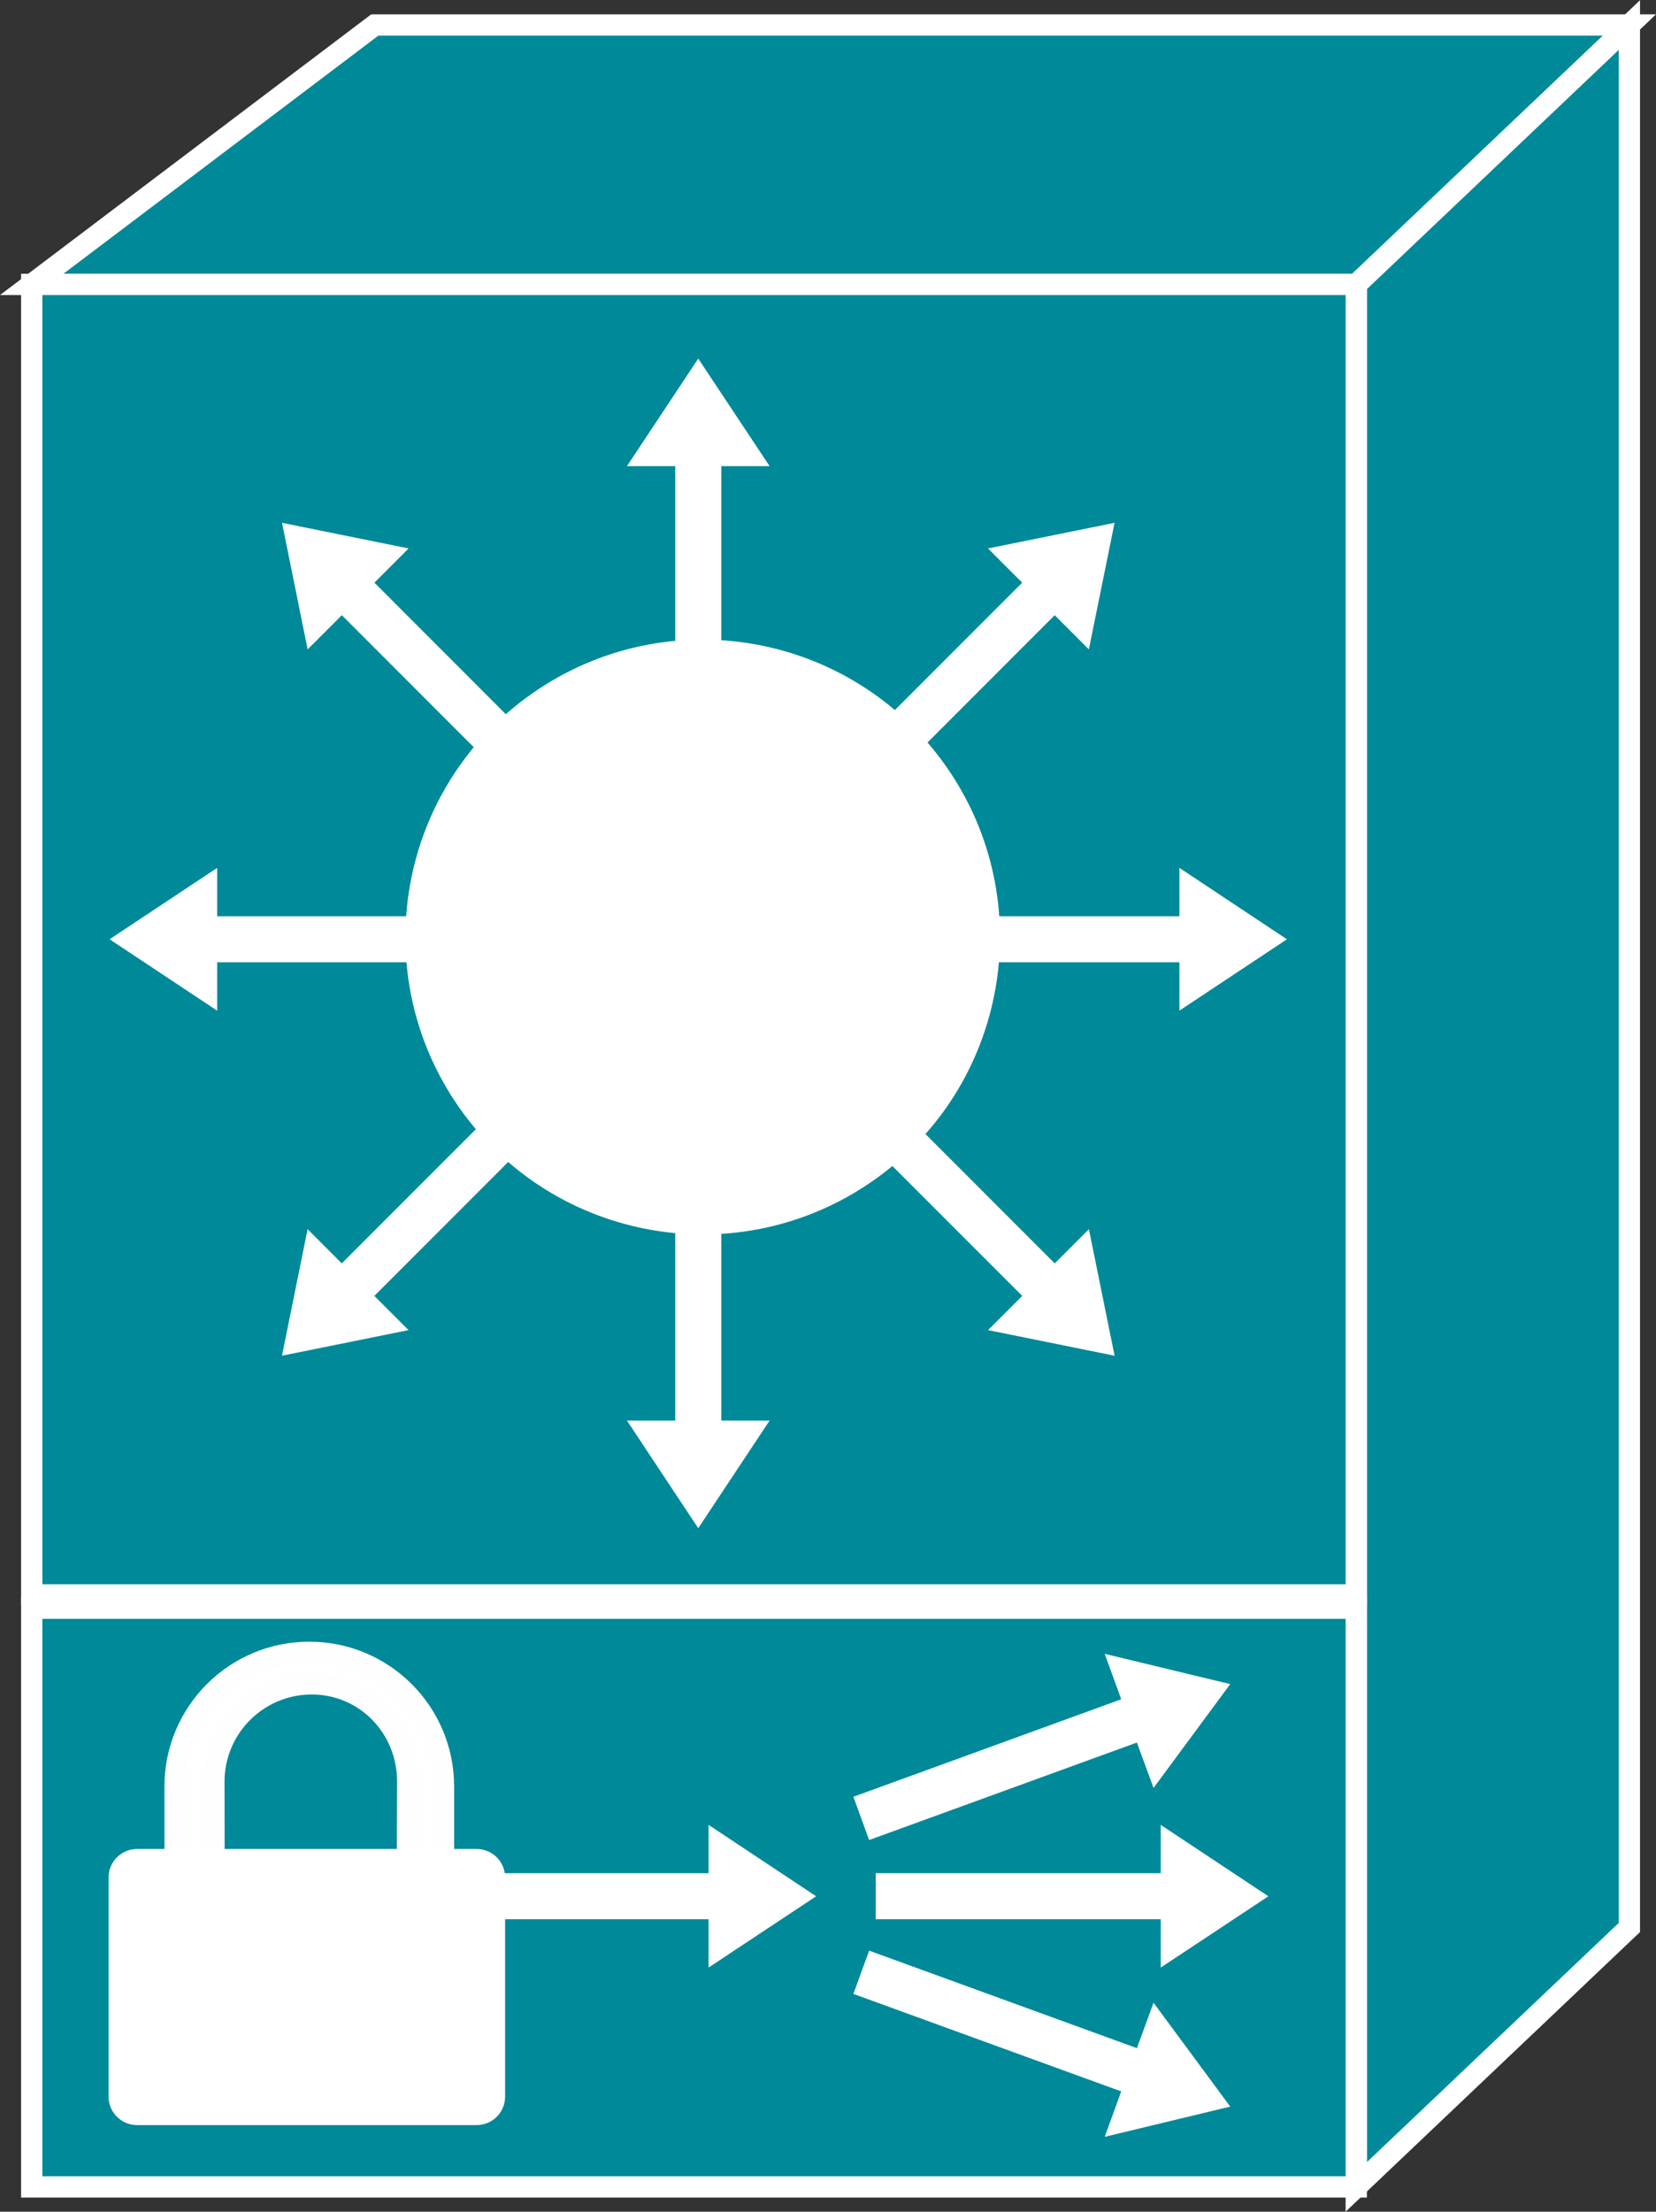 <?xml version="1.0" encoding="UTF-8" standalone="no"?>
<svg
   xmlns:dc="http://purl.org/dc/elements/1.1/"
   xmlns:cc="http://creativecommons.org/ns#"
   xmlns:rdf="http://www.w3.org/1999/02/22-rdf-syntax-ns#"
   xmlns:svg="http://www.w3.org/2000/svg"
   xmlns="http://www.w3.org/2000/svg"
   xmlns:sodipodi="http://sodipodi.sourceforge.net/DTD/sodipodi-0.dtd"
   xmlns:inkscape="http://www.inkscape.org/namespaces/inkscape"
   viewBox="0 0 41.507 55.413"
   height="55.413"
   width="41.507"
   xml:space="preserve"
   id="svg2"
   version="1.1"
   sodipodi:docname="csm-s.svg"
   inkscape:version="0.92.3 (2405546, 2018-03-11)"><rect x="0" y="0" width="41.507" height="55.413" fill="#333333" stroke="none"/><sodipodi:namedview
     pagecolor="#ffffff"
     bordercolor="#666666"
     borderopacity="1"
     objecttolerance="10"
     gridtolerance="10"
     guidetolerance="10"
     inkscape:pageopacity="0"
     inkscape:pageshadow="2"
     inkscape:window-width="1551"
     inkscape:window-height="836"
     id="namedview32"
     showgrid="false"
     inkscape:pagecheckerboard="true"
     inkscape:zoom="24.091992"
     inkscape:cx="21.222939"
     inkscape:cy="12.763942"
     inkscape:window-x="49"
     inkscape:window-y="27"
     inkscape:window-maximized="1"
     inkscape:current-layer="svg2" /><defs
     id="defs6" /><g
     id="g915"><path
       inkscape:connector-curvature="0"
       d="M 40.84,48.292 V 0.626 l -6.846,6.5 V 54.792 l 6.846,-6.5"
       style="fill:#008998;fill-opacity:1;fill-rule:nonzero;stroke:none;stroke-width:0.133"
       id="path14" /><path
       inkscape:connector-curvature="0"
       d="M 40.84,48.292 V 0.626 l -6.846,6.5 V 54.792 Z"
       style="fill:none;stroke:#ffffff;stroke-width:0.533;stroke-linecap:butt;stroke-linejoin:miter;stroke-miterlimit:4;stroke-dasharray:none;stroke-opacity:1"
       id="path16" /><path
       inkscape:connector-curvature="0"
       d="m 40.84,0.626 -6.846,6.5 H 0.795 L 9.394,0.626 H 40.84"
       style="fill:#008998;fill-opacity:1;fill-rule:nonzero;stroke:none;stroke-width:0.133"
       id="path18" /><path
       inkscape:connector-curvature="0"
       d="m 40.84,0.626 -6.846,6.5 H 0.795 L 9.394,0.626 Z"
       style="fill:none;stroke:#ffffff;stroke-width:0.533;stroke-linecap:butt;stroke-linejoin:miter;stroke-miterlimit:4;stroke-dasharray:none;stroke-opacity:1"
       id="path20" /><path
       inkscape:connector-curvature="0"
       d="M 33.994,39.959 V 7.126 H 0.795 V 39.959 H 33.994"
       style="fill:#008998;fill-opacity:1;fill-rule:nonzero;stroke:none;stroke-width:0.133"
       id="path22" /><path
       inkscape:connector-curvature="0"
       d="M 33.994,39.959 V 7.126 H 0.795 V 39.959 Z"
       style="fill:none;stroke:#ffffff;stroke-width:0.533;stroke-linecap:butt;stroke-linejoin:miter;stroke-miterlimit:4;stroke-dasharray:none;stroke-opacity:1"
       id="path24" /><path
       inkscape:connector-curvature="0"
       d="M 33.994,54.792 V 40.292 H 0.795 V 54.792 H 33.994"
       style="fill:#008998;fill-opacity:1;fill-rule:nonzero;stroke:none;stroke-width:0.133"
       id="path26" /><path
       inkscape:connector-curvature="0"
       d="M 33.994,54.792 V 40.292 H 0.795 v 14.5 z"
       style="fill:none;stroke:#ffffff;stroke-width:0.533;stroke-linecap:butt;stroke-linejoin:miter;stroke-miterlimit:4;stroke-dasharray:none;stroke-opacity:1"
       id="path28" /><path
       inkscape:connector-curvature="0"
       d="m 14.433,19.65 -5.049,-5.052 0.857,-0.857 -3.172,-0.642 0.642,3.171 0.857,-0.857 5.051,5.052 0.815,-0.815"
       style="fill:#ffffff;fill-opacity:1;fill-rule:nonzero;stroke:none;stroke-width:0.133"
       id="path30" /><path
       inkscape:connector-curvature="0"
       d="M 12.586,22.956 H 5.443 v -1.212 l -2.696,1.789 2.696,1.788 v -1.212 H 12.586 V 22.956"
       style="fill:#ffffff;fill-opacity:1;fill-rule:nonzero;stroke:none;stroke-width:0.133"
       id="path32" /><path
       inkscape:connector-curvature="0"
       d="M 13.618,26.601 8.567,31.653 7.71,30.796 7.068,33.966 10.24,33.325 9.383,32.468 14.433,27.416 13.618,26.601"
       style="fill:#ffffff;fill-opacity:1;fill-rule:nonzero;stroke:none;stroke-width:0.133"
       id="path34" /><path
       inkscape:connector-curvature="0"
       d="m 16.925,28.447 v 7.144 H 15.714 l 1.787,2.697 1.789,-2.697 H 18.079 V 28.447 h -1.154"
       style="fill:#ffffff;fill-opacity:1;fill-rule:nonzero;stroke:none;stroke-width:0.133"
       id="path36" /><path
       inkscape:connector-curvature="0"
       d="M 16.925,18.823 V 11.679 H 15.714 L 17.501,8.984 19.29,11.679 h -1.211 v 7.144 h -1.154"
       style="fill:#ffffff;fill-opacity:1;fill-rule:nonzero;stroke:none;stroke-width:0.133"
       id="path38" /><path
       inkscape:connector-curvature="0"
       d="m 20.57,27.416 5.052,5.052 -0.857,0.857 3.172,0.642 -0.644,-3.17 -0.856,0.857 -5.051,-5.052 -0.815,0.815"
       style="fill:#ffffff;fill-opacity:1;fill-rule:nonzero;stroke:none;stroke-width:0.133"
       id="path40" /><path
       inkscape:connector-curvature="0"
       d="m 22.418,24.109 h 7.143 v 1.212 l 2.695,-1.788 -2.695,-1.789 V 22.956 h -7.143 v 1.153"
       style="fill:#ffffff;fill-opacity:1;fill-rule:nonzero;stroke:none;stroke-width:0.133"
       id="path42" /><path
       inkscape:connector-curvature="0"
       d="m 21.385,20.465 5.051,-5.052 0.856,0.857 0.644,-3.171 -3.172,0.642 0.857,0.857 -5.052,5.052 0.815,0.815"
       style="fill:#ffffff;fill-opacity:1;fill-rule:nonzero;stroke:none;stroke-width:0.133"
       id="path44" /><path
       inkscape:connector-curvature="0"
       d="m 21.886,29.58 c 3.371,-2.359 4.191,-7.005 1.829,-10.377 -2.36,-3.371 -7.006,-4.19 -10.376,-1.829 -3.37,2.359 -4.19,7.005 -1.829,10.376 2.36,3.371 7.006,4.189 10.376,1.83"
       style="fill:#ffffff;fill-opacity:1;fill-rule:nonzero;stroke:none;stroke-width:0.133"
       id="path46" /><path
       inkscape:connector-curvature="0"
       d="m 21.95,48.085 h 7.143 v 1.211 l 2.698,-1.786 -2.698,-1.789 v 1.211 h -7.143 v 1.154"
       style="fill:#ffffff;fill-opacity:1;fill-rule:nonzero;stroke:none;stroke-width:0.133"
       id="path48" /><path
       inkscape:connector-curvature="0"
       d="m 21.784,46.101 6.712,-2.443 0.417,1.138 1.922,-2.602 -3.146,-0.758 0.414,1.138 -6.713,2.443 0.394,1.083"
       style="fill:#ffffff;fill-opacity:1;fill-rule:nonzero;stroke:none;stroke-width:0.133"
       id="path50" /><path
       inkscape:connector-curvature="0"
       d="m 21.784,48.872 6.712,2.443 0.417,-1.138 1.922,2.602 -3.146,0.758 0.414,-1.138 -6.713,-2.443 0.394,-1.083"
       style="fill:#ffffff;fill-opacity:1;fill-rule:nonzero;stroke:none;stroke-width:0.133"
       id="path52" /><path
       inkscape:connector-curvature="0"
       d="m 10.873,48.085 h 6.887 v 1.211 l 2.696,-1.786 -2.696,-1.789 V 46.932 H 10.873 v 1.154"
       style="fill:#ffffff;fill-opacity:1;fill-rule:nonzero;stroke:none;stroke-width:0.133"
       id="path54" /><path
       inkscape:connector-curvature="0"
       d="m 7.813,42.188 c -1.355,0 -2.452,1.098 -2.452,2.452 l 0.004,2.178 c 0.018,0.173 -0.156,0.354 -0.417,0.38 -0.258,0.028 -0.541,-0.102 -0.558,-0.274 l -0.002,-2.163 c 0,-1.859 1.507,-3.363 3.364,-3.363 1.859,0 3.364,1.504 3.364,3.363 v 2.359 c -0.019,0.172 -0.204,0.29 -0.468,0.281 -0.239,-0.009 -0.455,-0.319 -0.438,-0.493 l 0.01,-2.268 c 0,-1.354 -1.054,-2.452 -2.408,-2.452"
       style="fill:#ffffff;fill-opacity:1;fill-rule:nonzero;stroke:none;stroke-width:0.133"
       id="path56" /><path
       inkscape:connector-curvature="0"
       d="m 7.813,42.188 c -1.355,0 -2.452,1.098 -2.452,2.452 l 0.004,2.178 c 0.018,0.173 -0.156,0.354 -0.417,0.38 -0.258,0.028 -0.541,-0.102 -0.558,-0.274 l -0.002,-2.163 c 0,-1.859 1.507,-3.363 3.364,-3.363 1.859,0 3.364,1.504 3.364,3.363 v 2.359 c -0.019,0.172 -0.204,0.29 -0.468,0.281 -0.239,-0.009 -0.455,-0.319 -0.438,-0.493 l 0.01,-2.268 c 0,-1.354 -1.054,-2.452 -2.408,-2.452 z"
       style="fill:none;stroke:#fffeff;stroke-width:0.533;stroke-linecap:butt;stroke-linejoin:miter;stroke-miterlimit:4;stroke-dasharray:none;stroke-opacity:1"
       id="path58" /><path
       inkscape:connector-curvature="0"
       d="m 11.947,52.976 c 0.247,0 0.447,-0.199 0.447,-0.449 v -5.487 c 0,-0.247 -0.2,-0.448 -0.447,-0.448 H 3.435 c -0.247,0 -0.448,0.201 -0.448,0.448 v 5.487 c 0,0.25 0.201,0.449 0.448,0.449 H 11.947"
       style="fill:#ffffff;fill-opacity:1;fill-rule:nonzero;stroke:none;stroke-width:0.133"
       id="path60" /><path
       inkscape:connector-curvature="0"
       d="m 11.947,52.976 c 0.247,0 0.447,-0.199 0.447,-0.449 v -5.487 c 0,-0.247 -0.2,-0.448 -0.447,-0.448 H 3.435 c -0.247,0 -0.448,0.201 -0.448,0.448 v 5.487 c 0,0.25 0.201,0.449 0.448,0.449 z"
       style="fill:none;stroke:#ffffff;stroke-width:0.533;stroke-linecap:butt;stroke-linejoin:miter;stroke-miterlimit:4;stroke-dasharray:none;stroke-opacity:1"
       id="path62" /></g></svg>